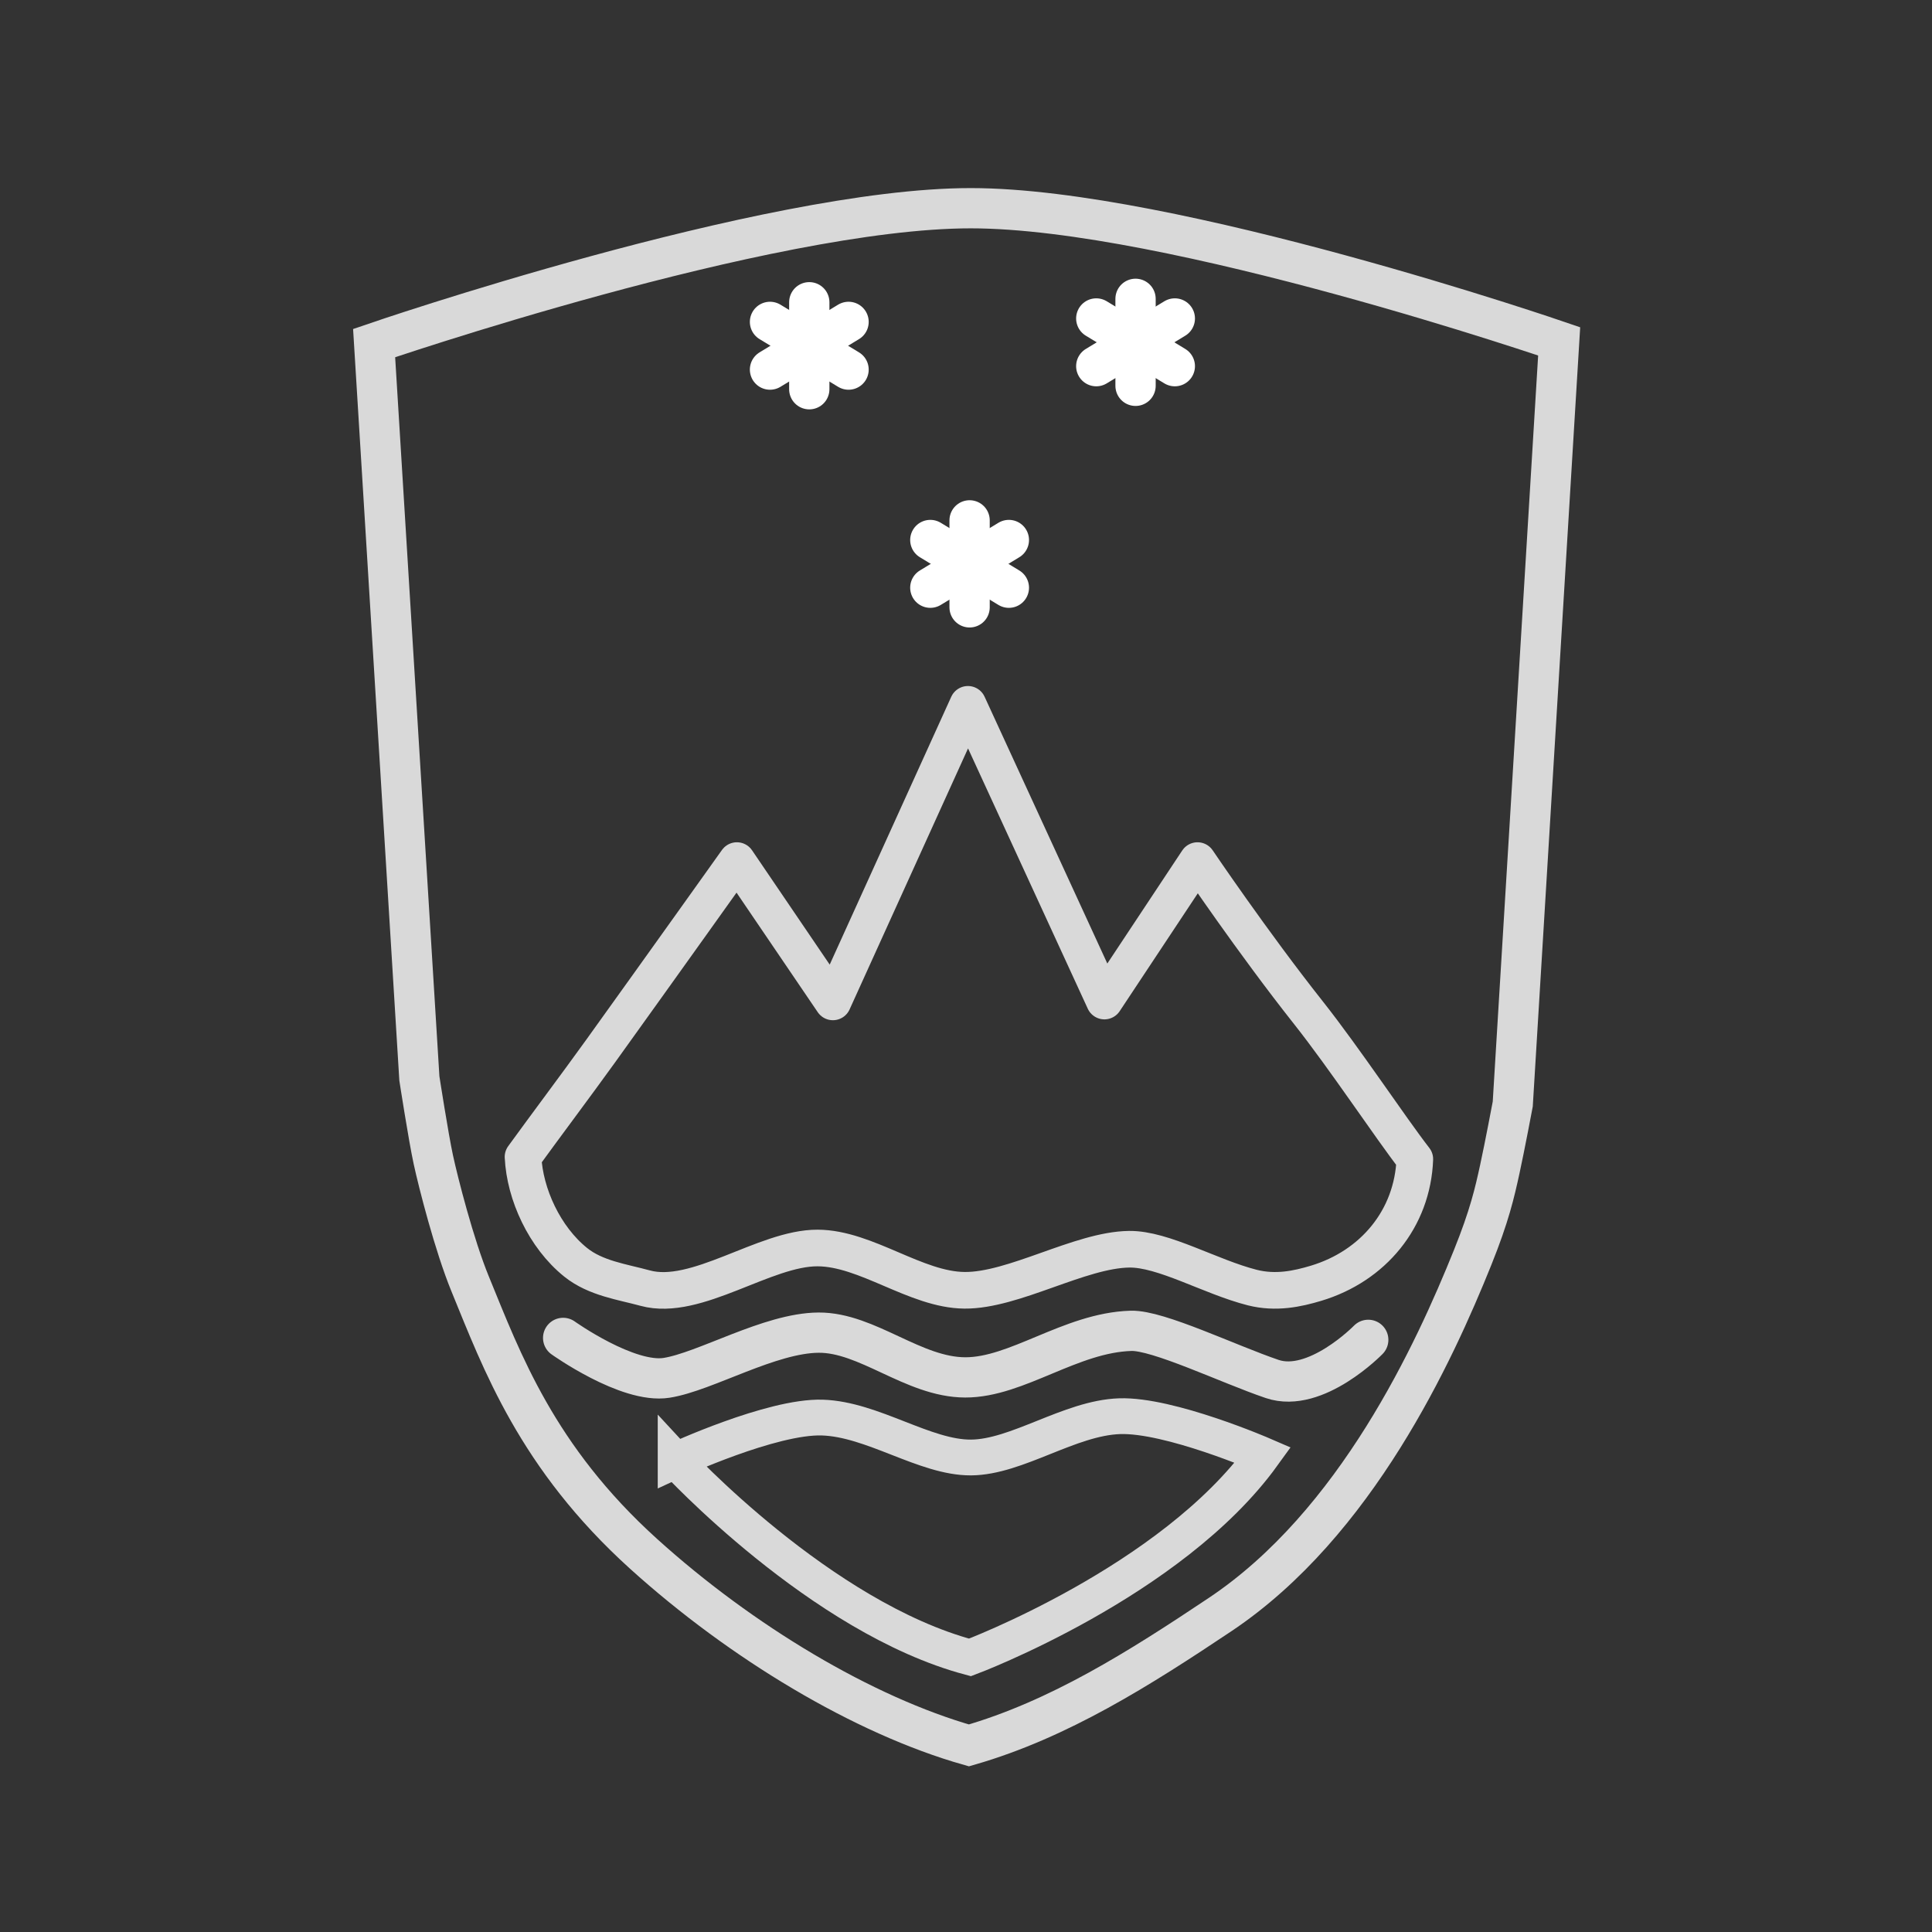<?xml version="1.0" encoding="UTF-8" standalone="no"?>
<svg
   id="Layer_1"
   data-name="Layer 1"
   version="1.1"
   viewBox="0 0 48 48"
   sodipodi:docname="slovenija.svg"
   xml:space="preserve"
   inkscape:version="1.4 (e7c3feb100, 2024-10-09)"
   xmlns:inkscape="http://www.inkscape.org/namespaces/inkscape"
   xmlns:sodipodi="http://sodipodi.sourceforge.net/DTD/sodipodi-0.dtd"
   xmlns="http://www.w3.org/2000/svg"
   xmlns:svg="http://www.w3.org/2000/svg"><rect x="0" y="0" width="48" height="48" fill="#333333" stroke="none"/><sodipodi:namedview
     id="namedview1"
     pagecolor="#ffffff"
     bordercolor="#000000"
     borderopacity="0.25"
     inkscape:showpageshadow="2"
     inkscape:pageopacity="0.0"
     inkscape:pagecheckerboard="0"
     inkscape:deskcolor="#d1d1d1"
     inkscape:zoom="5.8778251"
     inkscape:cx="-14.461131"
     inkscape:cy="27.391084"
     inkscape:window-width="1920"
     inkscape:window-height="985"
     inkscape:window-x="0"
     inkscape:window-y="0"
     inkscape:window-maximized="1"
     inkscape:current-layer="Layer_1"
     showguides="true"><sodipodi:guide
       position="19.055,37.792"
       orientation="0,-1"
       id="guide7"
       inkscape:locked="false" /><sodipodi:guide
       position="24.06,29.143"
       orientation="1,0"
       id="guide8"
       inkscape:locked="false" /></sodipodi:namedview><defs
     id="defs1"><style
       id="style1">
      .cls-1 {
        fill: none;
        stroke: #fff;
        stroke-linecap: round;
        stroke-linejoin: round;
      }
    </style></defs><path
     style="opacity:0.813;fill:none;stroke:#ffffff;stroke-width:1;stroke-linecap:square;stroke-dasharray:none;stroke-opacity:1"
     d="M 9.295,8.524 10.419,26.792 c 0,0 0.226,1.461 0.347,2.02 0.121,0.559 0.518,2.121 0.915,3.088 0.784,1.911 1.654,4.305 4.309,6.705 2.425,2.192 5.459,4.014 8.082,4.759 2.241,-0.645 4.245,-1.917 6.24,-3.25 3.383,-2.261 5.327,-6.518 6.272,-8.864 0.424,-1.052 0.552,-1.624 0.677,-2.196 0.125,-0.572 0.323,-1.625 0.323,-1.625 L 38.737,8.481 c 0,0 -9.621,-3.308 -14.617,-3.308 C 19.054,5.172 9.295,8.524 9.295,8.524 Z"
     id="path2"
     sodipodi:nodetypes="ccssscsssccac" /><path
     style="opacity:0.813;fill:none;stroke:#ffffff;stroke-width:0.91;stroke-linecap:round;stroke-linejoin:round;stroke-dasharray:none;stroke-opacity:1"
     d="m 12.994,28.744 c 0.505,-0.698 1.345,-1.818 1.931,-2.633 1.512,-2.104 3.383,-4.73 3.383,-4.73 l 2.385,3.511 3.355,-7.393 3.391,7.372 2.313,-3.49 c 0,0 1.374,2.034 2.755,3.779 0.903,1.141 2.025,2.839 2.644,3.638 -0.056,1.48 -1.035,2.657 -2.453,3.084 -0.46,0.138 -0.997,0.256 -1.586,0.107 -1.045,-0.266 -2.207,-0.964 -3.06,-0.952 -1.224,0.017 -2.865,1.031 -4.089,1.02 -1.21,-0.011 -2.439,-1.046 -3.649,-1.051 -1.316,-0.006 -3.014,1.344 -4.284,0.997 -0.57,-0.156 -1.232,-0.243 -1.728,-0.642 -0.774,-0.622 -1.264,-1.695 -1.307,-2.617 z"
     id="path4"
     sodipodi:nodetypes="cscccccscsssssssc" /><path
     style="opacity:0.813;fill:none;stroke:#ffffff;stroke-width:0.889;stroke-linecap:square;stroke-dasharray:none;stroke-opacity:1"
     d="m 16.786,36.284 c 0,0 3.595,3.905 7.313,4.894 0,0 5,-1.874 7.279,-5.029 0,0 -2.322,-1.006 -3.562,-0.964 -1.24,0.042 -2.547,1.019 -3.693,1.026 -1.146,0.006 -2.441,-0.953 -3.695,-0.992 -1.254,-0.039 -3.642,1.066 -3.642,1.066 z"
     id="path5"
     sodipodi:nodetypes="ccczzzc" /><path
     style="opacity:0.813;fill:none;stroke:#ffffff;stroke-width:1;stroke-linecap:round;stroke-linejoin:round;stroke-dasharray:none;stroke-opacity:1"
     d="m 13.991,33.24 c 0,0 1.603,1.144 2.569,0.992 0.966,-0.152 2.562,-1.115 3.777,-1.123 1.215,-0.008 2.353,1.108 3.643,1.112 1.289,0.004 2.616,-1.111 4.119,-1.157 0.673,-0.021 2.425,0.829 3.508,1.196 1.083,0.367 2.387,-0.972 2.387,-0.972"
     id="path6"
     sodipodi:nodetypes="czzzszc" /><g
     id="g7-6-9"
     transform="matrix(0.697,0,0,0.697,-2.128,25.98)"
     style="stroke-width:1.436;stroke-dasharray:none"><line
       class="cls-2"
       x1="31.9"
       y1="-26.5"
       x2="31.9"
       y2="-23.4"
       id="line2467-4-2"
       style="fill:none;stroke:#ffffff;stroke-width:1.436;stroke-linecap:round;stroke-linejoin:round;stroke-dasharray:none" /><line
       class="cls-2"
       x1="30.5"
       y1="-25.8"
       x2="33.3"
       y2="-24.1"
       id="line2468-1-8"
       style="fill:none;stroke:#ffffff;stroke-width:1.436;stroke-linecap:round;stroke-linejoin:round;stroke-dasharray:none" /><line
       class="cls-2"
       x1="30.5"
       y1="-24.1"
       x2="33.3"
       y2="-25.8"
       id="line2469-2-8"
       style="fill:none;stroke:#ffffff;stroke-width:1.436;stroke-linecap:round;stroke-linejoin:round;stroke-dasharray:none" /></g><g
     id="g7-6-8"
     transform="matrix(0.697,0,0,0.697,5.978,25.895)"
     style="stroke-width:1.436;stroke-dasharray:none"><line
       class="cls-2"
       x1="31.9"
       y1="-26.5"
       x2="31.9"
       y2="-23.4"
       id="line2467-4-3"
       style="fill:none;stroke:#ffffff;stroke-width:1.436;stroke-linecap:round;stroke-linejoin:round;stroke-dasharray:none" /><line
       class="cls-2"
       x1="30.5"
       y1="-25.8"
       x2="33.3"
       y2="-24.1"
       id="line2468-1-83"
       style="fill:none;stroke:#ffffff;stroke-width:1.436;stroke-linecap:round;stroke-linejoin:round;stroke-dasharray:none" /><line
       class="cls-2"
       x1="30.5"
       y1="-24.1"
       x2="33.3"
       y2="-25.8"
       id="line2469-2-3"
       style="fill:none;stroke:#ffffff;stroke-width:1.436;stroke-linecap:round;stroke-linejoin:round;stroke-dasharray:none" /></g><g
     id="g7-6"
     transform="matrix(0.697,0,0,0.697,1.855,31.399)"
     style="stroke-width:1.436;stroke-dasharray:none"><line
       class="cls-2"
       x1="31.9"
       y1="-26.5"
       x2="31.9"
       y2="-23.4"
       id="line2467-4"
       style="fill:none;stroke:#ffffff;stroke-width:1.436;stroke-linecap:round;stroke-linejoin:round;stroke-dasharray:none" /><line
       class="cls-2"
       x1="30.5"
       y1="-25.8"
       x2="33.3"
       y2="-24.1"
       id="line2468-1"
       style="fill:none;stroke:#ffffff;stroke-width:1.436;stroke-linecap:round;stroke-linejoin:round;stroke-dasharray:none" /><line
       class="cls-2"
       x1="30.5"
       y1="-24.1"
       x2="33.3"
       y2="-25.8"
       id="line2469-2"
       style="fill:none;stroke:#ffffff;stroke-width:1.436;stroke-linecap:round;stroke-linejoin:round;stroke-dasharray:none" /></g></svg>
